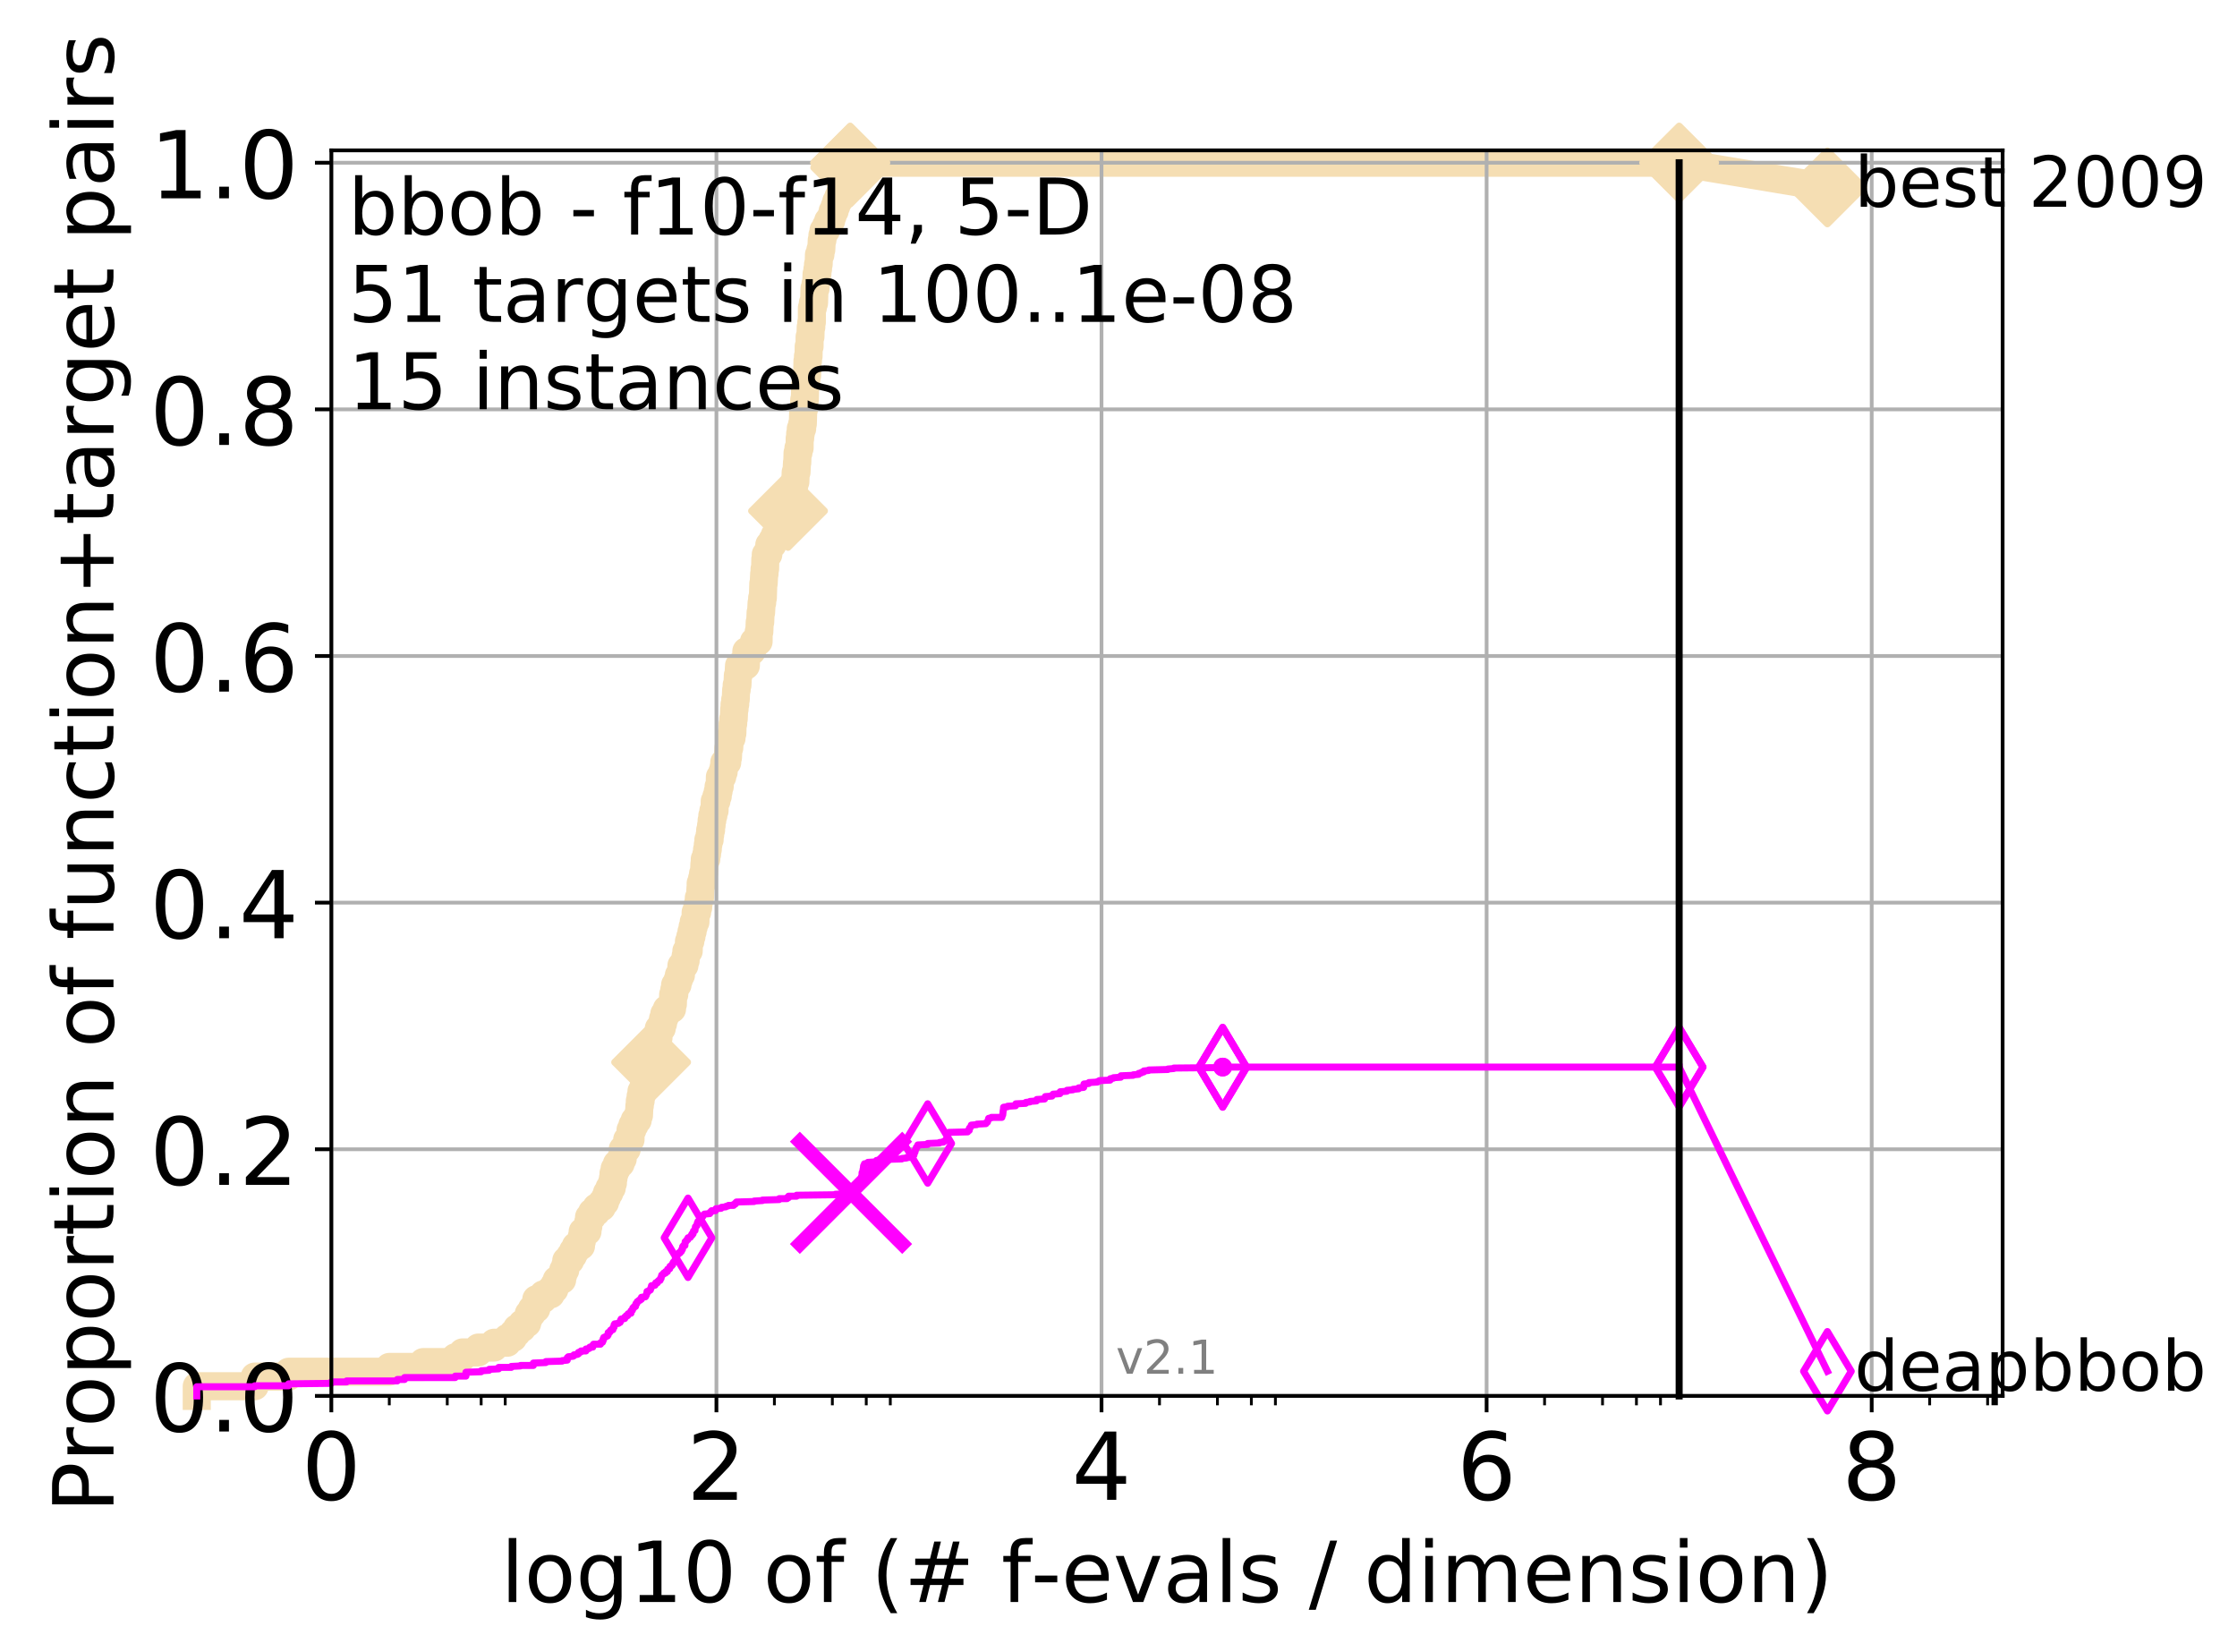 <?xml version="1.0" encoding="utf-8" standalone="no"?>
<!DOCTYPE svg PUBLIC "-//W3C//DTD SVG 1.1//EN"
  "http://www.w3.org/Graphics/SVG/1.1/DTD/svg11.dtd">
<!-- Created with matplotlib (http://matplotlib.org/) -->
<svg height="353pt" version="1.1" viewBox="0 0 478 353" width="478pt" xmlns="http://www.w3.org/2000/svg" xmlns:xlink="http://www.w3.org/1999/xlink">
 <defs>
  <style type="text/css">
*{stroke-linecap:butt;stroke-linejoin:round;}
  </style>
 </defs>
 <g id="figure_1">
  <g id="patch_1">
   <path d="M 0 353.222 
L 478.829 353.222 
L 478.829 0 
L 0 0 
z
" style="fill:#ffffff;"/>
  </g>
  <g id="axes_1">
   <g id="patch_2">
    <path d="M 70.8 298.245 
L 427.92 298.245 
L 427.92 32.133 
L 70.8 32.133 
z
" style="fill:#ffffff;"/>
   </g>
   <g id="line2d_1">
    <path d="M 42.042 298.245 
L 42.042 296.179 
L 54.428 296.179 
L 54.428 294.112 
L 61.673 294.112 
L 61.673 293.079 
L 83.185 293.079 
L 83.185 292.046 
L 90.43 292.046 
L 90.43 291.013 
L 97.273 291.013 
L 97.273 289.979 
L 98.828 289.979 
L 98.828 288.946 
L 102.21 288.946 
L 102.21 287.913 
L 105.57 287.913 
L 105.57 286.88 
L 108.397 286.88 
L 108.397 285.846 
L 109.659 285.846 
L 109.659 284.813 
L 110.453 284.813 
L 110.453 283.78 
L 111.582 283.78 
L 111.582 282.747 
L 112.644 282.747 
L 112.644 281.713 
L 112.984 281.713 
L 112.984 280.68 
L 113.646 280.68 
L 113.646 279.647 
L 114.595 279.647 
L 114.595 277.58 
L 116.072 277.58 
L 116.072 276.547 
L 117.698 276.547 
L 117.698 275.514 
L 118.458 275.514 
L 118.458 274.481 
L 118.948 274.481 
L 118.948 273.448 
L 120.116 273.448 
L 120.116 272.414 
L 120.341 272.414 
L 120.341 271.381 
L 120.782 271.381 
L 120.782 270.348 
L 120.999 270.348 
L 120.999 269.315 
L 121.84 269.315 
L 121.84 268.281 
L 122.445 268.281 
L 122.445 267.248 
L 123.031 267.248 
L 123.031 266.215 
L 124.149 266.215 
L 124.149 265.182 
L 124.328 265.182 
L 124.328 264.148 
L 124.506 264.148 
L 124.506 263.115 
L 125.537 263.115 
L 125.537 262.082 
L 125.703 262.082 
L 125.703 261.049 
L 125.868 261.049 
L 125.868 260.015 
L 126.512 260.015 
L 126.512 258.982 
L 127.436 258.982 
L 127.436 257.949 
L 128.599 257.949 
L 128.599 256.916 
L 129.289 256.916 
L 129.289 255.882 
L 129.69 255.882 
L 129.69 254.849 
L 130.212 254.849 
L 130.212 253.816 
L 130.719 253.816 
L 130.719 252.783 
L 130.967 252.783 
L 130.967 251.749 
L 131.09 251.749 
L 131.09 250.716 
L 131.333 250.716 
L 131.333 249.683 
L 131.81 249.683 
L 131.81 248.65 
L 132.614 248.65 
L 132.614 247.616 
L 133.058 247.616 
L 133.058 245.55 
L 133.914 245.55 
L 134.018 243.483 
L 134.731 243.483 
L 134.731 241.417 
L 135.126 241.417 
L 135.126 240.384 
L 135.608 240.384 
L 135.608 239.35 
L 136.261 239.35 
L 136.261 238.317 
L 136.534 238.317 
L 136.624 236.251 
L 136.713 236.251 
L 136.713 235.217 
L 136.891 235.217 
L 136.891 234.184 
L 137.067 234.184 
L 137.067 233.151 
L 137.5 233.151 
L 137.5 232.118 
L 137.67 232.118 
L 137.67 231.085 
L 138.335 231.085 
L 138.335 229.018 
L 138.976 229.018 
L 138.976 227.985 
L 139.133 227.985 
L 139.133 226.952 
L 139.288 226.952 
L 139.288 225.918 
L 139.746 225.918 
L 139.822 223.852 
L 139.896 223.852 
L 139.896 222.819 
L 140.266 222.819 
L 140.266 221.785 
L 140.7 221.785 
L 140.772 219.719 
L 141.401 219.719 
L 141.401 218.686 
L 141.674 218.686 
L 141.674 217.652 
L 141.943 217.652 
L 141.943 216.619 
L 142.468 216.619 
L 142.468 215.586 
L 143.597 215.586 
L 143.597 214.553 
L 143.779 214.553 
L 143.839 212.486 
L 144.077 212.486 
L 144.077 211.453 
L 144.254 211.453 
L 144.254 210.42 
L 144.773 210.42 
L 144.773 209.386 
L 145.055 209.386 
L 145.055 208.353 
L 145.498 208.353 
L 145.607 206.287 
L 146.247 206.287 
L 146.247 205.253 
L 146.507 205.253 
L 146.507 204.22 
L 146.661 204.22 
L 146.661 203.187 
L 147.166 203.187 
L 147.216 201.12 
L 147.511 201.12 
L 147.511 200.087 
L 147.754 200.087 
L 147.754 199.054 
L 147.993 199.054 
L 147.993 198.021 
L 148.229 198.021 
L 148.229 196.987 
L 148.6 196.987 
L 148.646 194.921 
L 148.964 194.921 
L 148.964 193.888 
L 149.188 193.888 
L 149.188 192.854 
L 149.321 192.854 
L 149.321 191.821 
L 149.583 191.821 
L 149.67 189.755 
L 149.713 189.755 
L 149.713 188.722 
L 150.013 188.722 
L 150.013 187.688 
L 150.224 187.688 
L 150.224 186.655 
L 150.432 186.655 
L 150.515 184.589 
L 150.597 184.589 
L 150.597 183.555 
L 150.923 183.555 
L 150.923 182.522 
L 151.084 182.522 
L 151.084 181.489 
L 151.243 181.489 
L 151.243 180.456 
L 151.361 180.456 
L 151.361 179.422 
L 151.635 179.422 
L 151.635 178.389 
L 151.751 178.389 
L 151.751 177.356 
L 151.942 177.356 
L 151.942 176.323 
L 152.056 176.323 
L 152.056 175.289 
L 152.207 175.289 
L 152.207 174.256 
L 152.431 174.256 
L 152.431 173.223 
L 152.688 173.223 
L 152.725 171.156 
L 153.086 171.156 
L 153.086 170.123 
L 153.369 170.123 
L 153.369 169.09 
L 153.544 169.09 
L 153.544 168.057 
L 153.787 168.057 
L 153.821 165.99 
L 154.328 165.99 
L 154.328 164.957 
L 154.626 164.957 
L 154.626 163.924 
L 154.756 163.924 
L 154.756 162.89 
L 155.396 162.89 
L 155.396 161.857 
L 155.552 161.857 
L 155.645 159.791 
L 155.83 159.791 
L 155.922 157.724 
L 156.314 157.724 
L 156.314 156.691 
L 156.492 156.691 
L 156.551 154.624 
L 156.668 154.624 
L 156.668 153.591 
L 156.785 153.591 
L 156.872 151.525 
L 156.958 151.525 
L 156.958 150.491 
L 157.101 150.491 
L 157.101 149.458 
L 157.215 149.458 
L 157.3 147.392 
L 157.413 147.392 
L 157.413 146.359 
L 157.58 146.359 
L 157.663 144.292 
L 157.801 144.292 
L 157.911 142.226 
L 159.376 142.226 
L 159.477 139.126 
L 160.638 139.126 
L 160.638 138.093 
L 161.1 138.093 
L 161.1 137.059 
L 162.098 137.059 
L 162.12 134.993 
L 162.249 134.993 
L 162.334 132.926 
L 162.44 132.926 
L 162.525 130.86 
L 162.63 130.86 
L 162.734 128.793 
L 162.859 128.793 
L 162.859 127.76 
L 163.003 127.76 
L 163.105 124.66 
L 163.187 124.66 
L 163.288 122.594 
L 163.369 122.594 
L 163.369 121.561 
L 163.489 121.561 
L 163.529 119.494 
L 163.628 119.494 
L 163.628 118.461 
L 164.174 118.461 
L 164.174 117.428 
L 164.384 117.428 
L 164.384 116.394 
L 165.055 116.394 
L 165.055 115.361 
L 165.56 115.361 
L 165.56 114.328 
L 166.596 114.328 
L 166.596 113.295 
L 166.962 113.295 
L 166.962 112.261 
L 167.671 112.261 
L 167.671 111.228 
L 167.999 111.228 
L 167.999 110.195 
L 168.215 110.195 
L 168.215 109.162 
L 168.383 109.162 
L 168.383 108.128 
L 168.833 108.128 
L 168.833 107.095 
L 168.995 107.095 
L 168.995 106.062 
L 169.257 106.062 
L 169.271 103.995 
L 169.685 103.995 
L 169.685 102.962 
L 169.952 102.962 
L 170.021 100.896 
L 170.2 100.896 
L 170.296 98.829 
L 170.364 98.829 
L 170.418 96.763 
L 170.607 96.763 
L 170.607 95.73 
L 170.86 95.73 
L 170.873 93.663 
L 170.978 93.663 
L 170.978 92.63 
L 171.109 92.63 
L 171.109 91.597 
L 171.406 91.597 
L 171.406 90.563 
L 171.547 90.563 
L 171.636 87.464 
L 171.787 87.464 
L 171.849 85.397 
L 171.986 85.397 
L 172.048 82.297 
L 172.245 82.297 
L 172.318 80.231 
L 172.464 80.231 
L 172.536 77.131 
L 172.644 77.131 
L 172.644 76.098 
L 172.775 76.098 
L 172.799 74.031 
L 172.988 74.031 
L 172.999 71.965 
L 173.174 71.965 
L 173.232 69.898 
L 173.359 69.898 
L 173.359 68.865 
L 173.474 68.865 
L 173.485 65.765 
L 173.689 65.765 
L 173.689 64.732 
L 173.947 64.732 
L 174.036 61.632 
L 174.267 61.632 
L 174.267 60.599 
L 174.408 60.599 
L 174.484 58.533 
L 174.666 58.533 
L 174.666 57.5 
L 174.794 57.5 
L 174.794 56.466 
L 174.931 56.466 
L 174.994 54.4 
L 175.306 54.4 
L 175.306 53.367 
L 175.491 53.367 
L 175.592 51.3 
L 175.734 51.3 
L 175.734 50.267 
L 175.964 50.267 
L 175.964 49.234 
L 176.521 49.234 
L 176.521 48.2 
L 176.958 48.2 
L 176.958 47.167 
L 177.604 47.167 
L 177.604 46.134 
L 177.919 46.134 
L 177.919 45.101 
L 178.35 45.101 
L 178.35 44.067 
L 178.694 44.067 
L 178.694 43.034 
L 179.157 43.034 
L 179.157 42.001 
L 179.575 42.001 
L 179.575 40.968 
L 180 40.968 
L 180 39.934 
L 180.237 39.934 
L 180.237 38.901 
L 180.508 38.901 
L 180.508 37.868 
L 180.897 37.868 
L 180.897 36.835 
L 181.373 36.835 
L 181.373 35.801 
L 181.671 35.801 
L 181.671 34.768 
L 358.8 34.768 
L 358.8 34.768 
" style="fill:none;stroke:#f5deb3;stroke-linecap:square;stroke-width:6;"/>
   </g>
   <g id="line2d_2"/>
   <g id="line2d_3">
    <path d="M 358.8 34.768 
L 390.48 40.038 
" style="fill:none;stroke:#f5deb3;stroke-linecap:square;stroke-width:6;"/>
    <defs>
     <path d="M -0 7.778 
L 7.778 0 
L 0 -7.778 
L -7.778 -0 
z
" id="m915c406384" style="stroke:#f5deb3;stroke-linejoin:miter;stroke-width:1.5;"/>
    </defs>
    <g>
     <use style="fill:#f5deb3;stroke:#f5deb3;stroke-linejoin:miter;stroke-width:1.5;" x="358.8" xlink:href="#m915c406384" y="34.768"/>
     <use style="fill:#f5deb3;stroke:#f5deb3;stroke-linejoin:miter;stroke-width:1.5;" x="390.48" xlink:href="#m915c406384" y="40.038"/>
    </g>
   </g>
   <g id="matplotlib.axis_1">
    <g id="xtick_1">
     <g id="line2d_4">
      <path clip-path="url(#p74eeabf338)" d="M 70.8 298.245 
L 70.8 32.133 
" style="fill:none;stroke:#b0b0b0;stroke-linecap:square;stroke-width:0.8;"/>
     </g>
     <g id="line2d_5">
      <defs>
       <path d="M 0 0 
L 0 3.5 
" id="mf1c03de418" style="stroke:#000000;stroke-width:0.8;"/>
      </defs>
      <g>
       <use style="stroke:#000000;stroke-width:0.8;" x="70.8" xlink:href="#mf1c03de418" y="298.245"/>
      </g>
     </g>
     <g id="text_1">
      <!-- 0 -->
      <defs>
       <path d="M 31.781 66.406 
Q 24.172 66.406 20.328 58.906 
Q 16.5 51.422 16.5 36.375 
Q 16.5 21.391 20.328 13.891 
Q 24.172 6.391 31.781 6.391 
Q 39.453 6.391 43.281 13.891 
Q 47.125 21.391 47.125 36.375 
Q 47.125 51.422 43.281 58.906 
Q 39.453 66.406 31.781 66.406 
M 31.781 74.219 
Q 44.047 74.219 50.516 64.516 
Q 56.984 54.828 56.984 36.375 
Q 56.984 17.969 50.516 8.266 
Q 44.047 -1.422 31.781 -1.422 
Q 19.531 -1.422 13.062 8.266 
Q 6.594 17.969 6.594 36.375 
Q 6.594 54.828 13.062 64.516 
Q 19.531 74.219 31.781 74.219 
" id="DejaVuSans-30"/>
      </defs>
      <g transform="translate(64.438 320.442)scale(0.2 -0.2)">
       <use xlink:href="#DejaVuSans-30"/>
      </g>
     </g>
    </g>
    <g id="xtick_2">
     <g id="line2d_6">
      <path clip-path="url(#p74eeabf338)" d="M 153.086 298.245 
L 153.086 32.133 
" style="fill:none;stroke:#b0b0b0;stroke-linecap:square;stroke-width:0.8;"/>
     </g>
     <g id="line2d_7">
      <g>
       <use style="stroke:#000000;stroke-width:0.8;" x="153.086" xlink:href="#mf1c03de418" y="298.245"/>
      </g>
     </g>
     <g id="text_2">
      <!-- 2 -->
      <defs>
       <path d="M 19.188 8.297 
L 53.609 8.297 
L 53.609 0 
L 7.328 0 
L 7.328 8.297 
Q 12.938 14.109 22.625 23.891 
Q 32.328 33.688 34.812 36.531 
Q 39.547 41.844 41.422 45.531 
Q 43.312 49.219 43.312 52.781 
Q 43.312 58.594 39.234 62.25 
Q 35.156 65.922 28.609 65.922 
Q 23.969 65.922 18.812 64.312 
Q 13.672 62.703 7.812 59.422 
L 7.812 69.391 
Q 13.766 71.781 18.938 73 
Q 24.125 74.219 28.422 74.219 
Q 39.75 74.219 46.484 68.547 
Q 53.219 62.891 53.219 53.422 
Q 53.219 48.922 51.531 44.891 
Q 49.859 40.875 45.406 35.406 
Q 44.188 33.984 37.641 27.219 
Q 31.109 20.453 19.188 8.297 
" id="DejaVuSans-32"/>
      </defs>
      <g transform="translate(146.723 320.442)scale(0.2 -0.2)">
       <use xlink:href="#DejaVuSans-32"/>
      </g>
     </g>
    </g>
    <g id="xtick_3">
     <g id="line2d_8">
      <path clip-path="url(#p74eeabf338)" d="M 235.371 298.245 
L 235.371 32.133 
" style="fill:none;stroke:#b0b0b0;stroke-linecap:square;stroke-width:0.8;"/>
     </g>
     <g id="line2d_9">
      <g>
       <use style="stroke:#000000;stroke-width:0.8;" x="235.371" xlink:href="#mf1c03de418" y="298.245"/>
      </g>
     </g>
     <g id="text_3">
      <!-- 4 -->
      <defs>
       <path d="M 37.797 64.312 
L 12.891 25.391 
L 37.797 25.391 
z
M 35.203 72.906 
L 47.609 72.906 
L 47.609 25.391 
L 58.016 25.391 
L 58.016 17.188 
L 47.609 17.188 
L 47.609 0 
L 37.797 0 
L 37.797 17.188 
L 4.891 17.188 
L 4.891 26.703 
z
" id="DejaVuSans-34"/>
      </defs>
      <g transform="translate(229.009 320.442)scale(0.2 -0.2)">
       <use xlink:href="#DejaVuSans-34"/>
      </g>
     </g>
    </g>
    <g id="xtick_4">
     <g id="line2d_10">
      <path clip-path="url(#p74eeabf338)" d="M 317.657 298.245 
L 317.657 32.133 
" style="fill:none;stroke:#b0b0b0;stroke-linecap:square;stroke-width:0.8;"/>
     </g>
     <g id="line2d_11">
      <g>
       <use style="stroke:#000000;stroke-width:0.8;" x="317.657" xlink:href="#mf1c03de418" y="298.245"/>
      </g>
     </g>
     <g id="text_4">
      <!-- 6 -->
      <defs>
       <path d="M 33.016 40.375 
Q 26.375 40.375 22.484 35.828 
Q 18.609 31.297 18.609 23.391 
Q 18.609 15.531 22.484 10.953 
Q 26.375 6.391 33.016 6.391 
Q 39.656 6.391 43.531 10.953 
Q 47.406 15.531 47.406 23.391 
Q 47.406 31.297 43.531 35.828 
Q 39.656 40.375 33.016 40.375 
M 52.594 71.297 
L 52.594 62.312 
Q 48.875 64.062 45.094 64.984 
Q 41.312 65.922 37.594 65.922 
Q 27.828 65.922 22.672 59.328 
Q 17.531 52.734 16.797 39.406 
Q 19.672 43.656 24.016 45.922 
Q 28.375 48.188 33.594 48.188 
Q 44.578 48.188 50.953 41.516 
Q 57.328 34.859 57.328 23.391 
Q 57.328 12.156 50.688 5.359 
Q 44.047 -1.422 33.016 -1.422 
Q 20.359 -1.422 13.672 8.266 
Q 6.984 17.969 6.984 36.375 
Q 6.984 53.656 15.188 63.938 
Q 23.391 74.219 37.203 74.219 
Q 40.922 74.219 44.703 73.484 
Q 48.484 72.75 52.594 71.297 
" id="DejaVuSans-36"/>
      </defs>
      <g transform="translate(311.295 320.442)scale(0.2 -0.2)">
       <use xlink:href="#DejaVuSans-36"/>
      </g>
     </g>
    </g>
    <g id="xtick_5">
     <g id="line2d_12">
      <path clip-path="url(#p74eeabf338)" d="M 399.943 298.245 
L 399.943 32.133 
" style="fill:none;stroke:#b0b0b0;stroke-linecap:square;stroke-width:0.8;"/>
     </g>
     <g id="line2d_13">
      <g>
       <use style="stroke:#000000;stroke-width:0.8;" x="399.943" xlink:href="#mf1c03de418" y="298.245"/>
      </g>
     </g>
     <g id="text_5">
      <!-- 8 -->
      <defs>
       <path d="M 31.781 34.625 
Q 24.75 34.625 20.719 30.859 
Q 16.703 27.094 16.703 20.516 
Q 16.703 13.922 20.719 10.156 
Q 24.75 6.391 31.781 6.391 
Q 38.812 6.391 42.859 10.172 
Q 46.922 13.969 46.922 20.516 
Q 46.922 27.094 42.891 30.859 
Q 38.875 34.625 31.781 34.625 
M 21.922 38.812 
Q 15.578 40.375 12.031 44.719 
Q 8.5 49.078 8.5 55.328 
Q 8.5 64.062 14.719 69.141 
Q 20.953 74.219 31.781 74.219 
Q 42.672 74.219 48.875 69.141 
Q 55.078 64.062 55.078 55.328 
Q 55.078 49.078 51.531 44.719 
Q 48 40.375 41.703 38.812 
Q 48.828 37.156 52.797 32.312 
Q 56.781 27.484 56.781 20.516 
Q 56.781 9.906 50.312 4.234 
Q 43.844 -1.422 31.781 -1.422 
Q 19.734 -1.422 13.25 4.234 
Q 6.781 9.906 6.781 20.516 
Q 6.781 27.484 10.781 32.312 
Q 14.797 37.156 21.922 38.812 
M 18.312 54.391 
Q 18.312 48.734 21.844 45.562 
Q 25.391 42.391 31.781 42.391 
Q 38.141 42.391 41.719 45.562 
Q 45.312 48.734 45.312 54.391 
Q 45.312 60.062 41.719 63.234 
Q 38.141 66.406 31.781 66.406 
Q 25.391 66.406 21.844 63.234 
Q 18.312 60.062 18.312 54.391 
" id="DejaVuSans-38"/>
      </defs>
      <g transform="translate(393.58 320.442)scale(0.2 -0.2)">
       <use xlink:href="#DejaVuSans-38"/>
      </g>
     </g>
    </g>
    <g id="xtick_6">
     <g id="line2d_14">
      <defs>
       <path d="M 0 0 
L 0 2 
" id="ma3d1599421" style="stroke:#000000;stroke-width:0.6;"/>
      </defs>
      <g>
       <use style="stroke:#000000;stroke-width:0.6;" x="83.185" xlink:href="#ma3d1599421" y="298.245"/>
      </g>
     </g>
    </g>
    <g id="xtick_7">
     <g id="line2d_15">
      <g>
       <use style="stroke:#000000;stroke-width:0.6;" x="95.57" xlink:href="#ma3d1599421" y="298.245"/>
      </g>
     </g>
    </g>
    <g id="xtick_8">
     <g id="line2d_16">
      <g>
       <use style="stroke:#000000;stroke-width:0.6;" x="102.815" xlink:href="#ma3d1599421" y="298.245"/>
      </g>
     </g>
    </g>
    <g id="xtick_9">
     <g id="line2d_17">
      <g>
       <use style="stroke:#000000;stroke-width:0.6;" x="107.956" xlink:href="#ma3d1599421" y="298.245"/>
      </g>
     </g>
    </g>
    <g id="xtick_10">
     <g id="line2d_18">
      <g>
       <use style="stroke:#000000;stroke-width:0.6;" x="165.471" xlink:href="#ma3d1599421" y="298.245"/>
      </g>
     </g>
    </g>
    <g id="xtick_11">
     <g id="line2d_19">
      <g>
       <use style="stroke:#000000;stroke-width:0.6;" x="177.856" xlink:href="#ma3d1599421" y="298.245"/>
      </g>
     </g>
    </g>
    <g id="xtick_12">
     <g id="line2d_20">
      <g>
       <use style="stroke:#000000;stroke-width:0.6;" x="185.101" xlink:href="#ma3d1599421" y="298.245"/>
      </g>
     </g>
    </g>
    <g id="xtick_13">
     <g id="line2d_21">
      <g>
       <use style="stroke:#000000;stroke-width:0.6;" x="190.241" xlink:href="#ma3d1599421" y="298.245"/>
      </g>
     </g>
    </g>
    <g id="xtick_14">
     <g id="line2d_22">
      <g>
       <use style="stroke:#000000;stroke-width:0.6;" x="247.757" xlink:href="#ma3d1599421" y="298.245"/>
      </g>
     </g>
    </g>
    <g id="xtick_15">
     <g id="line2d_23">
      <g>
       <use style="stroke:#000000;stroke-width:0.6;" x="260.142" xlink:href="#ma3d1599421" y="298.245"/>
      </g>
     </g>
    </g>
    <g id="xtick_16">
     <g id="line2d_24">
      <g>
       <use style="stroke:#000000;stroke-width:0.6;" x="267.387" xlink:href="#ma3d1599421" y="298.245"/>
      </g>
     </g>
    </g>
    <g id="xtick_17">
     <g id="line2d_25">
      <g>
       <use style="stroke:#000000;stroke-width:0.6;" x="272.527" xlink:href="#ma3d1599421" y="298.245"/>
      </g>
     </g>
    </g>
    <g id="xtick_18">
     <g id="line2d_26">
      <g>
       <use style="stroke:#000000;stroke-width:0.6;" x="330.042" xlink:href="#ma3d1599421" y="298.245"/>
      </g>
     </g>
    </g>
    <g id="xtick_19">
     <g id="line2d_27">
      <g>
       <use style="stroke:#000000;stroke-width:0.6;" x="342.428" xlink:href="#ma3d1599421" y="298.245"/>
      </g>
     </g>
    </g>
    <g id="xtick_20">
     <g id="line2d_28">
      <g>
       <use style="stroke:#000000;stroke-width:0.6;" x="349.673" xlink:href="#ma3d1599421" y="298.245"/>
      </g>
     </g>
    </g>
    <g id="xtick_21">
     <g id="line2d_29">
      <g>
       <use style="stroke:#000000;stroke-width:0.6;" x="354.813" xlink:href="#ma3d1599421" y="298.245"/>
      </g>
     </g>
    </g>
    <g id="xtick_22">
     <g id="line2d_30">
      <g>
       <use style="stroke:#000000;stroke-width:0.6;" x="412.328" xlink:href="#ma3d1599421" y="298.245"/>
      </g>
     </g>
    </g>
    <g id="xtick_23">
     <g id="line2d_31">
      <g>
       <use style="stroke:#000000;stroke-width:0.6;" x="424.713" xlink:href="#ma3d1599421" y="298.245"/>
      </g>
     </g>
    </g>
    <g id="text_6">
     <!-- log10 of (# f-evals / dimension) -->
     <defs>
      <path d="M 9.422 75.984 
L 18.406 75.984 
L 18.406 0 
L 9.422 0 
z
" id="DejaVuSans-6c"/>
      <path d="M 30.609 48.391 
Q 23.391 48.391 19.188 42.75 
Q 14.984 37.109 14.984 27.297 
Q 14.984 17.484 19.156 11.844 
Q 23.344 6.203 30.609 6.203 
Q 37.797 6.203 41.984 11.859 
Q 46.188 17.531 46.188 27.297 
Q 46.188 37.016 41.984 42.703 
Q 37.797 48.391 30.609 48.391 
M 30.609 56 
Q 42.328 56 49.016 48.375 
Q 55.719 40.766 55.719 27.297 
Q 55.719 13.875 49.016 6.219 
Q 42.328 -1.422 30.609 -1.422 
Q 18.844 -1.422 12.172 6.219 
Q 5.516 13.875 5.516 27.297 
Q 5.516 40.766 12.172 48.375 
Q 18.844 56 30.609 56 
" id="DejaVuSans-6f"/>
      <path d="M 45.406 27.984 
Q 45.406 37.75 41.375 43.109 
Q 37.359 48.484 30.078 48.484 
Q 22.859 48.484 18.828 43.109 
Q 14.797 37.75 14.797 27.984 
Q 14.797 18.266 18.828 12.891 
Q 22.859 7.516 30.078 7.516 
Q 37.359 7.516 41.375 12.891 
Q 45.406 18.266 45.406 27.984 
M 54.391 6.781 
Q 54.391 -7.172 48.188 -13.984 
Q 42 -20.797 29.203 -20.797 
Q 24.469 -20.797 20.266 -20.094 
Q 16.062 -19.391 12.109 -17.922 
L 12.109 -9.188 
Q 16.062 -11.328 19.922 -12.344 
Q 23.781 -13.375 27.781 -13.375 
Q 36.625 -13.375 41.016 -8.766 
Q 45.406 -4.156 45.406 5.172 
L 45.406 9.625 
Q 42.625 4.781 38.281 2.391 
Q 33.938 0 27.875 0 
Q 17.828 0 11.672 7.656 
Q 5.516 15.328 5.516 27.984 
Q 5.516 40.672 11.672 48.328 
Q 17.828 56 27.875 56 
Q 33.938 56 38.281 53.609 
Q 42.625 51.219 45.406 46.391 
L 45.406 54.688 
L 54.391 54.688 
z
" id="DejaVuSans-67"/>
      <path d="M 12.406 8.297 
L 28.516 8.297 
L 28.516 63.922 
L 10.984 60.406 
L 10.984 69.391 
L 28.422 72.906 
L 38.281 72.906 
L 38.281 8.297 
L 54.391 8.297 
L 54.391 0 
L 12.406 0 
z
" id="DejaVuSans-31"/>
      <path id="DejaVuSans-20"/>
      <path d="M 37.109 75.984 
L 37.109 68.5 
L 28.516 68.5 
Q 23.688 68.5 21.797 66.547 
Q 19.922 64.594 19.922 59.516 
L 19.922 54.688 
L 34.719 54.688 
L 34.719 47.703 
L 19.922 47.703 
L 19.922 0 
L 10.891 0 
L 10.891 47.703 
L 2.297 47.703 
L 2.297 54.688 
L 10.891 54.688 
L 10.891 58.5 
Q 10.891 67.625 15.141 71.797 
Q 19.391 75.984 28.609 75.984 
z
" id="DejaVuSans-66"/>
      <path d="M 31 75.875 
Q 24.469 64.656 21.281 53.656 
Q 18.109 42.672 18.109 31.391 
Q 18.109 20.125 21.312 9.062 
Q 24.516 -2 31 -13.188 
L 23.188 -13.188 
Q 15.875 -1.703 12.234 9.375 
Q 8.594 20.453 8.594 31.391 
Q 8.594 42.281 12.203 53.312 
Q 15.828 64.359 23.188 75.875 
z
" id="DejaVuSans-28"/>
      <path d="M 51.125 44 
L 36.922 44 
L 32.812 27.688 
L 47.125 27.688 
z
M 43.797 71.781 
L 38.719 51.516 
L 52.984 51.516 
L 58.109 71.781 
L 65.922 71.781 
L 60.891 51.516 
L 76.125 51.516 
L 76.125 44 
L 58.984 44 
L 54.984 27.688 
L 70.516 27.688 
L 70.516 20.219 
L 53.078 20.219 
L 48 0 
L 40.188 0 
L 45.219 20.219 
L 30.906 20.219 
L 25.875 0 
L 18.016 0 
L 23.094 20.219 
L 7.719 20.219 
L 7.719 27.688 
L 24.906 27.688 
L 29 44 
L 13.281 44 
L 13.281 51.516 
L 30.906 51.516 
L 35.891 71.781 
z
" id="DejaVuSans-23"/>
      <path d="M 4.891 31.391 
L 31.203 31.391 
L 31.203 23.391 
L 4.891 23.391 
z
" id="DejaVuSans-2d"/>
      <path d="M 56.203 29.594 
L 56.203 25.203 
L 14.891 25.203 
Q 15.484 15.922 20.484 11.062 
Q 25.484 6.203 34.422 6.203 
Q 39.594 6.203 44.453 7.469 
Q 49.312 8.734 54.109 11.281 
L 54.109 2.781 
Q 49.266 0.734 44.188 -0.344 
Q 39.109 -1.422 33.891 -1.422 
Q 20.797 -1.422 13.156 6.188 
Q 5.516 13.812 5.516 26.812 
Q 5.516 40.234 12.766 48.109 
Q 20.016 56 32.328 56 
Q 43.359 56 49.781 48.891 
Q 56.203 41.797 56.203 29.594 
M 47.219 32.234 
Q 47.125 39.594 43.094 43.984 
Q 39.062 48.391 32.422 48.391 
Q 24.906 48.391 20.391 44.141 
Q 15.875 39.891 15.188 32.172 
z
" id="DejaVuSans-65"/>
      <path d="M 2.984 54.688 
L 12.5 54.688 
L 29.594 8.797 
L 46.688 54.688 
L 56.203 54.688 
L 35.688 0 
L 23.484 0 
z
" id="DejaVuSans-76"/>
      <path d="M 34.281 27.484 
Q 23.391 27.484 19.188 25 
Q 14.984 22.516 14.984 16.5 
Q 14.984 11.719 18.141 8.906 
Q 21.297 6.109 26.703 6.109 
Q 34.188 6.109 38.703 11.406 
Q 43.219 16.703 43.219 25.484 
L 43.219 27.484 
z
M 52.203 31.203 
L 52.203 0 
L 43.219 0 
L 43.219 8.297 
Q 40.141 3.328 35.547 0.953 
Q 30.953 -1.422 24.312 -1.422 
Q 15.922 -1.422 10.953 3.297 
Q 6 8.016 6 15.922 
Q 6 25.141 12.172 29.828 
Q 18.359 34.516 30.609 34.516 
L 43.219 34.516 
L 43.219 35.406 
Q 43.219 41.609 39.141 45 
Q 35.062 48.391 27.688 48.391 
Q 23 48.391 18.547 47.266 
Q 14.109 46.141 10.016 43.891 
L 10.016 52.203 
Q 14.938 54.109 19.578 55.047 
Q 24.219 56 28.609 56 
Q 40.484 56 46.344 49.844 
Q 52.203 43.703 52.203 31.203 
" id="DejaVuSans-61"/>
      <path d="M 44.281 53.078 
L 44.281 44.578 
Q 40.484 46.531 36.375 47.5 
Q 32.281 48.484 27.875 48.484 
Q 21.188 48.484 17.844 46.438 
Q 14.5 44.391 14.5 40.281 
Q 14.5 37.156 16.891 35.375 
Q 19.281 33.594 26.516 31.984 
L 29.594 31.297 
Q 39.156 29.25 43.188 25.516 
Q 47.219 21.781 47.219 15.094 
Q 47.219 7.469 41.188 3.016 
Q 35.156 -1.422 24.609 -1.422 
Q 20.219 -1.422 15.453 -0.562 
Q 10.688 0.297 5.422 2 
L 5.422 11.281 
Q 10.406 8.688 15.234 7.391 
Q 20.062 6.109 24.812 6.109 
Q 31.156 6.109 34.562 8.281 
Q 37.984 10.453 37.984 14.406 
Q 37.984 18.062 35.516 20.016 
Q 33.062 21.969 24.703 23.781 
L 21.578 24.516 
Q 13.234 26.266 9.516 29.906 
Q 5.812 33.547 5.812 39.891 
Q 5.812 47.609 11.281 51.797 
Q 16.75 56 26.812 56 
Q 31.781 56 36.172 55.266 
Q 40.578 54.547 44.281 53.078 
" id="DejaVuSans-73"/>
      <path d="M 25.391 72.906 
L 33.688 72.906 
L 8.297 -9.281 
L 0 -9.281 
z
" id="DejaVuSans-2f"/>
      <path d="M 45.406 46.391 
L 45.406 75.984 
L 54.391 75.984 
L 54.391 0 
L 45.406 0 
L 45.406 8.203 
Q 42.578 3.328 38.25 0.953 
Q 33.938 -1.422 27.875 -1.422 
Q 17.969 -1.422 11.734 6.484 
Q 5.516 14.406 5.516 27.297 
Q 5.516 40.188 11.734 48.094 
Q 17.969 56 27.875 56 
Q 33.938 56 38.25 53.625 
Q 42.578 51.266 45.406 46.391 
M 14.797 27.297 
Q 14.797 17.391 18.875 11.75 
Q 22.953 6.109 30.078 6.109 
Q 37.203 6.109 41.297 11.75 
Q 45.406 17.391 45.406 27.297 
Q 45.406 37.203 41.297 42.844 
Q 37.203 48.484 30.078 48.484 
Q 22.953 48.484 18.875 42.844 
Q 14.797 37.203 14.797 27.297 
" id="DejaVuSans-64"/>
      <path d="M 9.422 54.688 
L 18.406 54.688 
L 18.406 0 
L 9.422 0 
z
M 9.422 75.984 
L 18.406 75.984 
L 18.406 64.594 
L 9.422 64.594 
z
" id="DejaVuSans-69"/>
      <path d="M 52 44.188 
Q 55.375 50.25 60.062 53.125 
Q 64.75 56 71.094 56 
Q 79.641 56 84.281 50.016 
Q 88.922 44.047 88.922 33.016 
L 88.922 0 
L 79.891 0 
L 79.891 32.719 
Q 79.891 40.578 77.094 44.375 
Q 74.312 48.188 68.609 48.188 
Q 61.625 48.188 57.562 43.547 
Q 53.516 38.922 53.516 30.906 
L 53.516 0 
L 44.484 0 
L 44.484 32.719 
Q 44.484 40.625 41.703 44.406 
Q 38.922 48.188 33.109 48.188 
Q 26.219 48.188 22.156 43.531 
Q 18.109 38.875 18.109 30.906 
L 18.109 0 
L 9.078 0 
L 9.078 54.688 
L 18.109 54.688 
L 18.109 46.188 
Q 21.188 51.219 25.484 53.609 
Q 29.781 56 35.688 56 
Q 41.656 56 45.828 52.969 
Q 50 49.953 52 44.188 
" id="DejaVuSans-6d"/>
      <path d="M 54.891 33.016 
L 54.891 0 
L 45.906 0 
L 45.906 32.719 
Q 45.906 40.484 42.875 44.328 
Q 39.844 48.188 33.797 48.188 
Q 26.516 48.188 22.312 43.547 
Q 18.109 38.922 18.109 30.906 
L 18.109 0 
L 9.078 0 
L 9.078 54.688 
L 18.109 54.688 
L 18.109 46.188 
Q 21.344 51.125 25.703 53.562 
Q 30.078 56 35.797 56 
Q 45.219 56 50.047 50.172 
Q 54.891 44.344 54.891 33.016 
" id="DejaVuSans-6e"/>
      <path d="M 8.016 75.875 
L 15.828 75.875 
Q 23.141 64.359 26.781 53.312 
Q 30.422 42.281 30.422 31.391 
Q 30.422 20.453 26.781 9.375 
Q 23.141 -1.703 15.828 -13.188 
L 8.016 -13.188 
Q 14.5 -2 17.703 9.062 
Q 20.906 20.125 20.906 31.391 
Q 20.906 42.672 17.703 53.656 
Q 14.5 64.656 8.016 75.875 
" id="DejaVuSans-29"/>
     </defs>
     <g transform="translate(107.015 342.279)scale(0.18 -0.18)">
      <use xlink:href="#DejaVuSans-6c"/>
      <use x="27.783" xlink:href="#DejaVuSans-6f"/>
      <use x="88.965" xlink:href="#DejaVuSans-67"/>
      <use x="152.441" xlink:href="#DejaVuSans-31"/>
      <use x="216.064" xlink:href="#DejaVuSans-30"/>
      <use x="279.688" xlink:href="#DejaVuSans-20"/>
      <use x="311.475" xlink:href="#DejaVuSans-6f"/>
      <use x="372.656" xlink:href="#DejaVuSans-66"/>
      <use x="407.861" xlink:href="#DejaVuSans-20"/>
      <use x="439.648" xlink:href="#DejaVuSans-28"/>
      <use x="478.662" xlink:href="#DejaVuSans-23"/>
      <use x="562.451" xlink:href="#DejaVuSans-20"/>
      <use x="594.238" xlink:href="#DejaVuSans-66"/>
      <use x="629.365" xlink:href="#DejaVuSans-2d"/>
      <use x="665.449" xlink:href="#DejaVuSans-65"/>
      <use x="726.973" xlink:href="#DejaVuSans-76"/>
      <use x="786.152" xlink:href="#DejaVuSans-61"/>
      <use x="847.432" xlink:href="#DejaVuSans-6c"/>
      <use x="875.215" xlink:href="#DejaVuSans-73"/>
      <use x="927.314" xlink:href="#DejaVuSans-20"/>
      <use x="959.102" xlink:href="#DejaVuSans-2f"/>
      <use x="992.793" xlink:href="#DejaVuSans-20"/>
      <use x="1024.58" xlink:href="#DejaVuSans-64"/>
      <use x="1088.057" xlink:href="#DejaVuSans-69"/>
      <use x="1115.84" xlink:href="#DejaVuSans-6d"/>
      <use x="1213.252" xlink:href="#DejaVuSans-65"/>
      <use x="1274.775" xlink:href="#DejaVuSans-6e"/>
      <use x="1338.154" xlink:href="#DejaVuSans-73"/>
      <use x="1390.254" xlink:href="#DejaVuSans-69"/>
      <use x="1418.037" xlink:href="#DejaVuSans-6f"/>
      <use x="1479.219" xlink:href="#DejaVuSans-6e"/>
      <use x="1542.598" xlink:href="#DejaVuSans-29"/>
     </g>
    </g>
   </g>
   <g id="matplotlib.axis_2">
    <g id="ytick_1">
     <g id="line2d_32">
      <path clip-path="url(#p74eeabf338)" d="M 70.8 298.245 
L 427.92 298.245 
" style="fill:none;stroke:#b0b0b0;stroke-linecap:square;stroke-width:0.8;"/>
     </g>
     <g id="line2d_33">
      <defs>
       <path d="M 0 0 
L -3.5 0 
" id="m03b0897e61" style="stroke:#000000;stroke-width:0.8;"/>
      </defs>
      <g>
       <use style="stroke:#000000;stroke-width:0.8;" x="70.8" xlink:href="#m03b0897e61" y="298.245"/>
      </g>
     </g>
     <g id="text_7">
      <!-- 0.0 -->
      <defs>
       <path d="M 10.688 12.406 
L 21 12.406 
L 21 0 
L 10.688 0 
z
" id="DejaVuSans-2e"/>
      </defs>
      <g transform="translate(31.994 305.844)scale(0.2 -0.2)">
       <use xlink:href="#DejaVuSans-30"/>
       <use x="63.623" xlink:href="#DejaVuSans-2e"/>
       <use x="95.41" xlink:href="#DejaVuSans-30"/>
      </g>
     </g>
    </g>
    <g id="ytick_2">
     <g id="line2d_34">
      <path clip-path="url(#p74eeabf338)" d="M 70.8 245.55 
L 427.92 245.55 
" style="fill:none;stroke:#b0b0b0;stroke-linecap:square;stroke-width:0.8;"/>
     </g>
     <g id="line2d_35">
      <g>
       <use style="stroke:#000000;stroke-width:0.8;" x="70.8" xlink:href="#m03b0897e61" y="245.55"/>
      </g>
     </g>
     <g id="text_8">
      <!-- 0.2 -->
      <g transform="translate(31.994 253.148)scale(0.2 -0.2)">
       <use xlink:href="#DejaVuSans-30"/>
       <use x="63.623" xlink:href="#DejaVuSans-2e"/>
       <use x="95.41" xlink:href="#DejaVuSans-32"/>
      </g>
     </g>
    </g>
    <g id="ytick_3">
     <g id="line2d_36">
      <path clip-path="url(#p74eeabf338)" d="M 70.8 192.854 
L 427.92 192.854 
" style="fill:none;stroke:#b0b0b0;stroke-linecap:square;stroke-width:0.8;"/>
     </g>
     <g id="line2d_37">
      <g>
       <use style="stroke:#000000;stroke-width:0.8;" x="70.8" xlink:href="#m03b0897e61" y="192.854"/>
      </g>
     </g>
     <g id="text_9">
      <!-- 0.4 -->
      <g transform="translate(31.994 200.453)scale(0.2 -0.2)">
       <use xlink:href="#DejaVuSans-30"/>
       <use x="63.623" xlink:href="#DejaVuSans-2e"/>
       <use x="95.41" xlink:href="#DejaVuSans-34"/>
      </g>
     </g>
    </g>
    <g id="ytick_4">
     <g id="line2d_38">
      <path clip-path="url(#p74eeabf338)" d="M 70.8 140.159 
L 427.92 140.159 
" style="fill:none;stroke:#b0b0b0;stroke-linecap:square;stroke-width:0.8;"/>
     </g>
     <g id="line2d_39">
      <g>
       <use style="stroke:#000000;stroke-width:0.8;" x="70.8" xlink:href="#m03b0897e61" y="140.159"/>
      </g>
     </g>
     <g id="text_10">
      <!-- 0.6 -->
      <g transform="translate(31.994 147.757)scale(0.2 -0.2)">
       <use xlink:href="#DejaVuSans-30"/>
       <use x="63.623" xlink:href="#DejaVuSans-2e"/>
       <use x="95.41" xlink:href="#DejaVuSans-36"/>
      </g>
     </g>
    </g>
    <g id="ytick_5">
     <g id="line2d_40">
      <path clip-path="url(#p74eeabf338)" d="M 70.8 87.464 
L 427.92 87.464 
" style="fill:none;stroke:#b0b0b0;stroke-linecap:square;stroke-width:0.8;"/>
     </g>
     <g id="line2d_41">
      <g>
       <use style="stroke:#000000;stroke-width:0.8;" x="70.8" xlink:href="#m03b0897e61" y="87.464"/>
      </g>
     </g>
     <g id="text_11">
      <!-- 0.8 -->
      <g transform="translate(31.994 95.062)scale(0.2 -0.2)">
       <use xlink:href="#DejaVuSans-30"/>
       <use x="63.623" xlink:href="#DejaVuSans-2e"/>
       <use x="95.41" xlink:href="#DejaVuSans-38"/>
      </g>
     </g>
    </g>
    <g id="ytick_6">
     <g id="line2d_42">
      <path clip-path="url(#p74eeabf338)" d="M 70.8 34.768 
L 427.92 34.768 
" style="fill:none;stroke:#b0b0b0;stroke-linecap:square;stroke-width:0.8;"/>
     </g>
     <g id="line2d_43">
      <g>
       <use style="stroke:#000000;stroke-width:0.8;" x="70.8" xlink:href="#m03b0897e61" y="34.768"/>
      </g>
     </g>
     <g id="text_12">
      <!-- 1.0 -->
      <g transform="translate(31.994 42.367)scale(0.2 -0.2)">
       <use xlink:href="#DejaVuSans-31"/>
       <use x="63.623" xlink:href="#DejaVuSans-2e"/>
       <use x="95.41" xlink:href="#DejaVuSans-30"/>
      </g>
     </g>
    </g>
    <g id="text_13">
     <!-- Proportion of function+target pairs -->
     <defs>
      <path d="M 19.672 64.797 
L 19.672 37.406 
L 32.078 37.406 
Q 38.969 37.406 42.719 40.969 
Q 46.484 44.531 46.484 51.125 
Q 46.484 57.672 42.719 61.234 
Q 38.969 64.797 32.078 64.797 
z
M 9.812 72.906 
L 32.078 72.906 
Q 44.344 72.906 50.609 67.359 
Q 56.891 61.812 56.891 51.125 
Q 56.891 40.328 50.609 34.812 
Q 44.344 29.297 32.078 29.297 
L 19.672 29.297 
L 19.672 0 
L 9.812 0 
z
" id="DejaVuSans-50"/>
      <path d="M 41.109 46.297 
Q 39.594 47.172 37.812 47.578 
Q 36.031 48 33.891 48 
Q 26.266 48 22.188 43.047 
Q 18.109 38.094 18.109 28.812 
L 18.109 0 
L 9.078 0 
L 9.078 54.688 
L 18.109 54.688 
L 18.109 46.188 
Q 20.953 51.172 25.484 53.578 
Q 30.031 56 36.531 56 
Q 37.453 56 38.578 55.875 
Q 39.703 55.766 41.062 55.516 
z
" id="DejaVuSans-72"/>
      <path d="M 18.109 8.203 
L 18.109 -20.797 
L 9.078 -20.797 
L 9.078 54.688 
L 18.109 54.688 
L 18.109 46.391 
Q 20.953 51.266 25.266 53.625 
Q 29.594 56 35.594 56 
Q 45.562 56 51.781 48.094 
Q 58.016 40.188 58.016 27.297 
Q 58.016 14.406 51.781 6.484 
Q 45.562 -1.422 35.594 -1.422 
Q 29.594 -1.422 25.266 0.953 
Q 20.953 3.328 18.109 8.203 
M 48.688 27.297 
Q 48.688 37.203 44.609 42.844 
Q 40.531 48.484 33.406 48.484 
Q 26.266 48.484 22.188 42.844 
Q 18.109 37.203 18.109 27.297 
Q 18.109 17.391 22.188 11.75 
Q 26.266 6.109 33.406 6.109 
Q 40.531 6.109 44.609 11.75 
Q 48.688 17.391 48.688 27.297 
" id="DejaVuSans-70"/>
      <path d="M 18.312 70.219 
L 18.312 54.688 
L 36.812 54.688 
L 36.812 47.703 
L 18.312 47.703 
L 18.312 18.016 
Q 18.312 11.328 20.141 9.422 
Q 21.969 7.516 27.594 7.516 
L 36.812 7.516 
L 36.812 0 
L 27.594 0 
Q 17.188 0 13.234 3.875 
Q 9.281 7.766 9.281 18.016 
L 9.281 47.703 
L 2.688 47.703 
L 2.688 54.688 
L 9.281 54.688 
L 9.281 70.219 
z
" id="DejaVuSans-74"/>
      <path d="M 8.5 21.578 
L 8.5 54.688 
L 17.484 54.688 
L 17.484 21.922 
Q 17.484 14.156 20.5 10.266 
Q 23.531 6.391 29.594 6.391 
Q 36.859 6.391 41.078 11.031 
Q 45.312 15.672 45.312 23.688 
L 45.312 54.688 
L 54.297 54.688 
L 54.297 0 
L 45.312 0 
L 45.312 8.406 
Q 42.047 3.422 37.719 1 
Q 33.406 -1.422 27.688 -1.422 
Q 18.266 -1.422 13.375 4.438 
Q 8.5 10.297 8.5 21.578 
M 31.109 56 
z
" id="DejaVuSans-75"/>
      <path d="M 48.781 52.594 
L 48.781 44.188 
Q 44.969 46.297 41.141 47.344 
Q 37.312 48.391 33.406 48.391 
Q 24.656 48.391 19.812 42.844 
Q 14.984 37.312 14.984 27.297 
Q 14.984 17.281 19.812 11.734 
Q 24.656 6.203 33.406 6.203 
Q 37.312 6.203 41.141 7.25 
Q 44.969 8.297 48.781 10.406 
L 48.781 2.094 
Q 45.016 0.344 40.984 -0.531 
Q 36.969 -1.422 32.422 -1.422 
Q 20.062 -1.422 12.781 6.344 
Q 5.516 14.109 5.516 27.297 
Q 5.516 40.672 12.859 48.328 
Q 20.219 56 33.016 56 
Q 37.156 56 41.109 55.141 
Q 45.062 54.297 48.781 52.594 
" id="DejaVuSans-63"/>
      <path d="M 46 62.703 
L 46 35.5 
L 73.188 35.5 
L 73.188 27.203 
L 46 27.203 
L 46 0 
L 37.797 0 
L 37.797 27.203 
L 10.594 27.203 
L 10.594 35.5 
L 37.797 35.5 
L 37.797 62.703 
z
" id="DejaVuSans-2b"/>
     </defs>
     <g transform="translate(24.25 323.179)rotate(-90)scale(0.18 -0.18)">
      <use xlink:href="#DejaVuSans-50"/>
      <use x="60.287" xlink:href="#DejaVuSans-72"/>
      <use x="101.369" xlink:href="#DejaVuSans-6f"/>
      <use x="162.551" xlink:href="#DejaVuSans-70"/>
      <use x="226.027" xlink:href="#DejaVuSans-6f"/>
      <use x="287.209" xlink:href="#DejaVuSans-72"/>
      <use x="328.322" xlink:href="#DejaVuSans-74"/>
      <use x="367.531" xlink:href="#DejaVuSans-69"/>
      <use x="395.314" xlink:href="#DejaVuSans-6f"/>
      <use x="456.496" xlink:href="#DejaVuSans-6e"/>
      <use x="519.875" xlink:href="#DejaVuSans-20"/>
      <use x="551.662" xlink:href="#DejaVuSans-6f"/>
      <use x="612.844" xlink:href="#DejaVuSans-66"/>
      <use x="648.049" xlink:href="#DejaVuSans-20"/>
      <use x="679.836" xlink:href="#DejaVuSans-66"/>
      <use x="715.041" xlink:href="#DejaVuSans-75"/>
      <use x="778.42" xlink:href="#DejaVuSans-6e"/>
      <use x="841.799" xlink:href="#DejaVuSans-63"/>
      <use x="896.779" xlink:href="#DejaVuSans-74"/>
      <use x="935.988" xlink:href="#DejaVuSans-69"/>
      <use x="963.771" xlink:href="#DejaVuSans-6f"/>
      <use x="1024.953" xlink:href="#DejaVuSans-6e"/>
      <use x="1088.332" xlink:href="#DejaVuSans-2b"/>
      <use x="1172.121" xlink:href="#DejaVuSans-74"/>
      <use x="1211.33" xlink:href="#DejaVuSans-61"/>
      <use x="1272.609" xlink:href="#DejaVuSans-72"/>
      <use x="1313.707" xlink:href="#DejaVuSans-67"/>
      <use x="1377.184" xlink:href="#DejaVuSans-65"/>
      <use x="1438.707" xlink:href="#DejaVuSans-74"/>
      <use x="1477.916" xlink:href="#DejaVuSans-20"/>
      <use x="1509.703" xlink:href="#DejaVuSans-70"/>
      <use x="1573.18" xlink:href="#DejaVuSans-61"/>
      <use x="1634.459" xlink:href="#DejaVuSans-69"/>
      <use x="1662.242" xlink:href="#DejaVuSans-72"/>
      <use x="1703.355" xlink:href="#DejaVuSans-73"/>
     </g>
    </g>
   </g>
   <g id="line2d_44">
    <defs>
     <path d="M 0 1.5 
C 0.398 1.5 0.779 1.342 1.061 1.061 
C 1.342 0.779 1.5 0.398 1.5 0 
C 1.5 -0.398 1.342 -0.779 1.061 -1.061 
C 0.779 -1.342 0.398 -1.5 0 -1.5 
C -0.398 -1.5 -0.779 -1.342 -1.061 -1.061 
C -1.342 -0.779 -1.5 -0.398 -1.5 0 
C -1.5 0.398 -1.342 0.779 -1.061 1.061 
C -0.779 1.342 -0.398 1.5 0 1.5 
z
" id="m6a11751c05" style="stroke:#f5deb3;"/>
    </defs>
    <g>
     <use style="fill:#f5deb3;stroke:#f5deb3;" x="181.671" xlink:href="#m6a11751c05" y="34.768"/>
     <use style="fill:#f5deb3;stroke:#f5deb3;" x="181.671" xlink:href="#m6a11751c05" y="34.768"/>
    </g>
   </g>
   <g id="line2d_45">
    <g>
     <use style="fill:#f5deb3;stroke:#f5deb3;stroke-linejoin:miter;stroke-width:1.5;" x="139.133" xlink:href="#m915c406384" y="226.952"/>
     <use style="fill:#f5deb3;stroke:#f5deb3;stroke-linejoin:miter;stroke-width:1.5;" x="168.383" xlink:href="#m915c406384" y="109.162"/>
     <use style="fill:#f5deb3;stroke:#f5deb3;stroke-linejoin:miter;stroke-width:1.5;" x="181.671" xlink:href="#m915c406384" y="35.801"/>
     <use style="fill:#f5deb3;stroke:#f5deb3;stroke-linejoin:miter;stroke-width:1.5;" x="181.671" xlink:href="#m915c406384" y="34.768"/>
     <use style="fill:#f5deb3;stroke:#f5deb3;stroke-linejoin:miter;stroke-width:1.5;" x="181.671" xlink:href="#m915c406384" y="34.768"/>
     <use style="fill:#f5deb3;stroke:#f5deb3;stroke-linejoin:miter;stroke-width:1.5;" x="358.8" xlink:href="#m915c406384" y="34.768"/>
    </g>
   </g>
   <g id="line2d_46">
    <defs>
     <path d="M 0 1.5 
C 0.398 1.5 0.779 1.342 1.061 1.061 
C 1.342 0.779 1.5 0.398 1.5 0 
C 1.5 -0.398 1.342 -0.779 1.061 -1.061 
C 0.779 -1.342 0.398 -1.5 0 -1.5 
C -0.398 -1.5 -0.779 -1.342 -1.061 -1.061 
C -1.342 -0.779 -1.5 -0.398 -1.5 0 
C -1.5 0.398 -1.342 0.779 -1.061 1.061 
C -0.779 1.342 -0.398 1.5 0 1.5 
z
" id="m06dcb1fd13" style="stroke:#ff00ff;"/>
    </defs>
    <g>
     <use style="fill:#ff00ff;stroke:#ff00ff;" x="261.264" xlink:href="#m06dcb1fd13" y="227.985"/>
     <use style="fill:#ff00ff;stroke:#ff00ff;" x="261.264" xlink:href="#m06dcb1fd13" y="227.985"/>
    </g>
   </g>
   <g id="line2d_47">
    <path d="M 42.042 298.245 
L 42.042 296.282 
L 54.428 296.282 
L 54.428 296.076 
L 61.673 296.076 
L 61.673 295.662 
L 70.8 295.559 
L 70.8 295.249 
L 74.058 295.249 
L 74.058 295.042 
L 84.888 295.042 
L 84.888 294.732 
L 86.443 294.732 
L 86.443 294.319 
L 97.273 294.319 
L 97.273 294.009 
L 99.558 294.009 
L 99.558 293.182 
L 102.815 293.079 
L 102.815 292.873 
L 104.518 292.769 
L 104.518 292.563 
L 106.563 292.459 
L 106.563 292.149 
L 109.248 292.149 
L 109.248 291.943 
L 111.213 291.839 
L 111.213 291.736 
L 113.968 291.736 
L 113.968 291.219 
L 116.631 291.116 
L 116.631 290.909 
L 120.116 290.806 
L 120.116 290.703 
L 121.213 290.599 
L 121.213 290.083 
L 121.424 290.083 
L 121.424 289.876 
L 122.445 289.773 
L 122.445 289.669 
L 122.643 289.669 
L 122.643 289.463 
L 123.412 289.359 
L 123.412 289.256 
L 123.599 289.256 
L 123.599 288.946 
L 124.149 288.843 
L 124.149 288.636 
L 125.2 288.636 
L 125.2 288.223 
L 125.868 288.12 
L 125.868 288.016 
L 126.031 288.016 
L 126.031 287.81 
L 126.669 287.81 
L 126.669 287.396 
L 126.825 287.396 
L 126.825 287.19 
L 128.315 287.19 
L 128.315 286.88 
L 128.739 286.776 
L 128.739 286.466 
L 128.878 286.466 
L 128.878 286.053 
L 129.016 286.053 
L 129.016 285.743 
L 129.424 285.64 
L 129.424 285.536 
L 129.822 285.433 
L 129.822 285.226 
L 129.953 285.226 
L 129.953 284.71 
L 130.34 284.607 
L 130.34 284.4 
L 130.467 284.4 
L 130.467 284.193 
L 130.967 284.09 
L 130.967 283.677 
L 131.212 283.573 
L 131.212 283.057 
L 131.333 283.057 
L 131.333 282.85 
L 132.159 282.747 
L 132.159 282.643 
L 132.501 282.54 
L 132.501 282.333 
L 132.614 282.333 
L 132.614 282.023 
L 132.726 282.023 
L 132.726 281.817 
L 133.491 281.713 
L 133.491 281.403 
L 133.809 281.3 
L 133.809 281.094 
L 134.122 281.094 
L 134.225 280.68 
L 134.831 280.577 
L 134.831 280.06 
L 135.126 279.957 
L 135.223 279.44 
L 135.417 279.44 
L 135.512 279.13 
L 135.797 279.13 
L 135.891 278.51 
L 136.077 278.51 
L 136.169 278.097 
L 136.443 277.994 
L 136.443 277.89 
L 136.802 277.787 
L 136.802 277.58 
L 137.067 277.58 
L 137.067 277.167 
L 137.922 277.064 
L 138.006 276.754 
L 138.088 276.754 
L 138.171 276.341 
L 138.253 276.341 
L 138.253 275.927 
L 138.658 275.824 
L 138.658 275.721 
L 138.976 275.617 
L 139.055 275.204 
L 139.133 275.204 
L 139.211 274.687 
L 139.971 274.584 
L 140.045 274.274 
L 140.119 274.274 
L 140.119 274.067 
L 140.485 274.067 
L 140.557 273.757 
L 140.772 273.654 
L 140.772 273.551 
L 141.054 273.551 
L 141.124 273.138 
L 141.263 273.138 
L 141.332 272.621 
L 141.401 272.621 
L 141.401 272.414 
L 141.674 272.311 
L 141.674 272.208 
L 141.809 272.208 
L 141.809 272.001 
L 142.207 272.001 
L 142.207 271.691 
L 142.597 271.691 
L 142.662 271.174 
L 143.104 271.071 
L 143.167 270.554 
L 143.536 270.451 
L 143.536 270.244 
L 143.718 270.244 
L 143.779 269.831 
L 143.899 269.831 
L 143.899 269.625 
L 144.136 269.625 
L 144.195 269.315 
L 144.254 269.315 
L 144.312 268.798 
L 144.544 268.695 
L 144.602 268.385 
L 144.659 268.385 
L 144.716 268.075 
L 144.887 267.971 
L 144.887 267.868 
L 145.055 267.868 
L 145.055 267.661 
L 145.333 267.661 
L 145.333 267.455 
L 145.607 267.351 
L 145.661 266.938 
L 145.823 266.938 
L 145.877 266.318 
L 146.036 266.318 
L 146.036 266.111 
L 146.352 266.111 
L 146.404 265.285 
L 146.661 265.182 
L 146.764 264.872 
L 146.966 264.872 
L 147.016 264.458 
L 147.511 264.355 
L 147.609 264.045 
L 147.85 263.942 
L 147.85 263.632 
L 148.088 263.632 
L 148.182 263.012 
L 148.508 262.908 
L 148.6 262.082 
L 148.783 261.979 
L 148.783 261.875 
L 148.919 261.875 
L 149.009 261.255 
L 149.143 261.255 
L 149.143 260.945 
L 149.409 260.945 
L 149.496 260.429 
L 149.885 260.325 
L 149.97 259.912 
L 150.182 259.912 
L 150.266 259.602 
L 150.515 259.499 
L 150.515 259.395 
L 151.673 259.292 
L 151.751 258.982 
L 152.056 258.879 
L 152.056 258.672 
L 152.87 258.672 
L 152.978 258.259 
L 154.093 258.156 
L 154.161 257.949 
L 155.111 257.846 
L 155.111 257.742 
L 155.645 257.639 
L 155.645 257.536 
L 156.756 257.536 
L 156.756 257.329 
L 157.158 257.226 
L 157.158 257.019 
L 157.356 257.019 
L 157.356 256.812 
L 161.146 256.709 
L 161.146 256.606 
L 162.921 256.502 
L 162.921 256.399 
L 166.478 256.296 
L 166.512 256.089 
L 168.184 256.089 
L 168.184 255.882 
L 168.504 255.882 
L 168.504 255.572 
L 170.214 255.572 
L 170.214 255.366 
L 178.497 255.262 
L 178.497 255.159 
L 180.783 255.056 
L 180.783 254.952 
L 182.19 254.849 
L 182.19 254.746 
L 182.952 254.642 
L 183.039 254.436 
L 183.179 254.333 
L 183.179 254.229 
L 183.383 254.126 
L 183.409 253.816 
L 183.494 253.816 
L 183.605 253.196 
L 183.74 253.093 
L 183.74 252.886 
L 183.862 252.886 
L 183.97 251.853 
L 184.059 251.749 
L 184.128 251.233 
L 184.185 251.129 
L 184.21 250.51 
L 184.328 250.51 
L 184.421 249.786 
L 184.471 249.683 
L 184.532 249.063 
L 184.63 249.063 
L 184.716 248.65 
L 185.373 248.546 
L 185.455 248.34 
L 187.126 248.236 
L 187.126 248.133 
L 187.301 248.133 
L 187.301 247.926 
L 188.732 247.823 
L 188.732 247.72 
L 192.68 247.616 
L 192.68 247.513 
L 193.706 247.41 
L 193.706 247.306 
L 194.171 247.306 
L 194.171 247.1 
L 194.874 246.996 
L 194.874 246.893 
L 195.293 246.79 
L 195.371 246.273 
L 195.514 246.17 
L 195.594 245.653 
L 195.713 245.55 
L 195.808 245.137 
L 196.026 245.033 
L 196.125 244.62 
L 198.233 244.517 
L 198.233 244.31 
L 200.722 244.207 
L 200.722 244.103 
L 201.59 244 
L 201.59 243.897 
L 201.934 243.793 
L 201.934 243.69 
L 202.172 243.587 
L 202.195 243.38 
L 202.372 243.277 
L 202.476 242.45 
L 202.546 242.347 
L 202.546 242.244 
L 202.68 242.244 
L 202.76 241.934 
L 206.765 241.83 
L 206.765 241.624 
L 207.107 241.52 
L 207.163 241.004 
L 207.351 240.9 
L 207.421 240.694 
L 207.535 240.59 
L 207.538 240.384 
L 208.728 240.28 
L 208.728 240.177 
L 210.671 240.074 
L 210.722 239.867 
L 210.986 239.764 
L 211.094 239.454 
L 211.143 239.35 
L 211.252 238.937 
L 211.834 238.834 
L 211.834 238.731 
L 214.077 238.731 
L 214.159 238.317 
L 214.263 238.214 
L 214.371 237.181 
L 214.401 237.181 
L 214.441 236.561 
L 215.296 236.457 
L 215.296 236.354 
L 217.013 236.251 
L 217.053 235.837 
L 219.163 235.734 
L 219.202 235.527 
L 220.087 235.424 
L 220.087 235.321 
L 221.475 235.217 
L 221.543 234.908 
L 223.204 234.804 
L 223.295 234.494 
L 223.357 234.494 
L 223.357 234.288 
L 224.793 234.184 
L 224.808 233.978 
L 225.026 233.874 
L 225.026 233.771 
L 226.481 233.668 
L 226.538 233.254 
L 227.964 233.151 
L 227.979 232.944 
L 229.264 232.841 
L 229.264 232.738 
L 230.481 232.634 
L 230.482 232.428 
L 231.565 232.324 
L 231.62 231.601 
L 232.65 231.498 
L 232.689 231.291 
L 234.487 231.188 
L 234.487 231.085 
L 234.921 230.981 
L 234.921 230.878 
L 237.211 230.775 
L 237.246 230.465 
L 237.918 230.361 
L 237.918 230.258 
L 239.479 230.155 
L 239.509 229.845 
L 242.133 229.741 
L 242.133 229.638 
L 243.309 229.535 
L 243.316 229.328 
L 243.873 229.225 
L 243.873 229.121 
L 244.413 229.018 
L 244.413 228.811 
L 245.46 228.708 
L 245.46 228.605 
L 249.55 228.501 
L 249.55 228.398 
L 250.828 228.295 
L 250.828 228.191 
L 261.264 228.088 
L 261.264 227.985 
L 358.8 227.985 
L 358.8 227.985 
" style="fill:none;stroke:#ff00ff;stroke-linecap:square;stroke-width:1.5;"/>
   </g>
   <g id="line2d_48">
    <defs>
     <path d="M -0 8.485 
L 5.091 0 
L 0 -8.485 
L -5.091 -0 
z
" id="m8ceec37bb0" style="stroke:#ff00ff;stroke-linejoin:miter;stroke-width:1.5;"/>
    </defs>
    <g>
     <use style="fill:none;stroke:#ff00ff;stroke-linejoin:miter;stroke-width:1.5;" x="147.016" xlink:href="#m8ceec37bb0" y="264.458"/>
     <use style="fill:none;stroke:#ff00ff;stroke-linejoin:miter;stroke-width:1.5;" x="198.233" xlink:href="#m8ceec37bb0" y="244.31"/>
     <use style="fill:none;stroke:#ff00ff;stroke-linejoin:miter;stroke-width:1.5;" x="261.264" xlink:href="#m8ceec37bb0" y="228.088"/>
     <use style="fill:none;stroke:#ff00ff;stroke-linejoin:miter;stroke-width:1.5;" x="261.264" xlink:href="#m8ceec37bb0" y="227.985"/>
     <use style="fill:none;stroke:#ff00ff;stroke-linejoin:miter;stroke-width:1.5;" x="261.264" xlink:href="#m8ceec37bb0" y="227.985"/>
     <use style="fill:none;stroke:#ff00ff;stroke-linejoin:miter;stroke-width:1.5;" x="358.8" xlink:href="#m8ceec37bb0" y="227.985"/>
    </g>
   </g>
   <g id="line2d_49"/>
   <g id="line2d_50">
    <path clip-path="url(#p74eeabf338)" d="M 181.843 254.849 
" style="fill:none;stroke:#ff00ff;stroke-linecap:square;stroke-width:1.5;"/>
    <defs>
     <path d="M -12 12 
L 12 -12 
M -12 -12 
L 12 12 
" id="m437bd7983d" style="stroke:#ff00ff;stroke-width:3;"/>
    </defs>
    <g clip-path="url(#p74eeabf338)">
     <use style="fill:#ff00ff;stroke:#ff00ff;stroke-width:3;" x="181.843" xlink:href="#m437bd7983d" y="254.849"/>
    </g>
   </g>
   <g id="line2d_51">
    <path d="M 358.8 227.985 
L 390.48 292.976 
" style="fill:none;stroke:#ff00ff;stroke-linecap:square;stroke-width:1.5;"/>
    <g>
     <use style="fill:none;stroke:#ff00ff;stroke-linejoin:miter;stroke-width:1.5;" x="358.8" xlink:href="#m8ceec37bb0" y="227.985"/>
     <use style="fill:none;stroke:#ff00ff;stroke-linejoin:miter;stroke-width:1.5;" x="390.48" xlink:href="#m8ceec37bb0" y="292.976"/>
    </g>
   </g>
   <g id="line2d_52">
    <path d="M 358.8 298.245 
L 358.8 34.768 
" style="fill:none;stroke:#000000;stroke-linecap:square;stroke-width:1.5;"/>
   </g>
   <g id="patch_3">
    <path d="M 70.8 298.245 
L 70.8 32.133 
" style="fill:none;stroke:#000000;stroke-linecap:square;stroke-linejoin:miter;stroke-width:0.8;"/>
   </g>
   <g id="patch_4">
    <path d="M 427.92 298.245 
L 427.92 32.133 
" style="fill:none;stroke:#000000;stroke-linecap:square;stroke-linejoin:miter;stroke-width:0.8;"/>
   </g>
   <g id="patch_5">
    <path d="M 70.8 298.245 
L 427.92 298.245 
" style="fill:none;stroke:#000000;stroke-linecap:square;stroke-linejoin:miter;stroke-width:0.8;"/>
   </g>
   <g id="patch_6">
    <path d="M 70.8 32.133 
L 427.92 32.133 
" style="fill:none;stroke:#000000;stroke-linecap:square;stroke-linejoin:miter;stroke-width:0.8;"/>
   </g>
   <g id="text_14">
    <!-- deapbbob -->
    <defs>
     <path d="M 48.688 27.297 
Q 48.688 37.203 44.609 42.844 
Q 40.531 48.484 33.406 48.484 
Q 26.266 48.484 22.188 42.844 
Q 18.109 37.203 18.109 27.297 
Q 18.109 17.391 22.188 11.75 
Q 26.266 6.109 33.406 6.109 
Q 40.531 6.109 44.609 11.75 
Q 48.688 17.391 48.688 27.297 
M 18.109 46.391 
Q 20.953 51.266 25.266 53.625 
Q 29.594 56 35.594 56 
Q 45.562 56 51.781 48.094 
Q 58.016 40.188 58.016 27.297 
Q 58.016 14.406 51.781 6.484 
Q 45.562 -1.422 35.594 -1.422 
Q 29.594 -1.422 25.266 0.953 
Q 20.953 3.328 18.109 8.203 
L 18.109 0 
L 9.078 0 
L 9.078 75.984 
L 18.109 75.984 
z
" id="DejaVuSans-62"/>
    </defs>
    <g transform="translate(396.24 297.115)scale(0.15 -0.15)">
     <use xlink:href="#DejaVuSans-64"/>
     <use x="63.477" xlink:href="#DejaVuSans-65"/>
     <use x="125" xlink:href="#DejaVuSans-61"/>
     <use x="186.279" xlink:href="#DejaVuSans-70"/>
     <use x="249.756" xlink:href="#DejaVuSans-62"/>
     <use x="313.232" xlink:href="#DejaVuSans-62"/>
     <use x="376.709" xlink:href="#DejaVuSans-6f"/>
     <use x="437.891" xlink:href="#DejaVuSans-62"/>
    </g>
   </g>
   <g id="text_15">
    <!-- best 2009 -->
    <defs>
     <path d="M 10.984 1.516 
L 10.984 10.5 
Q 14.703 8.734 18.5 7.812 
Q 22.312 6.891 25.984 6.891 
Q 35.75 6.891 40.891 13.453 
Q 46.047 20.016 46.781 33.406 
Q 43.953 29.203 39.594 26.953 
Q 35.25 24.703 29.984 24.703 
Q 19.047 24.703 12.672 31.312 
Q 6.297 37.938 6.297 49.422 
Q 6.297 60.641 12.938 67.422 
Q 19.578 74.219 30.609 74.219 
Q 43.266 74.219 49.922 64.516 
Q 56.594 54.828 56.594 36.375 
Q 56.594 19.141 48.406 8.859 
Q 40.234 -1.422 26.422 -1.422 
Q 22.703 -1.422 18.891 -0.688 
Q 15.094 0.047 10.984 1.516 
M 30.609 32.422 
Q 37.25 32.422 41.125 36.953 
Q 45.016 41.5 45.016 49.422 
Q 45.016 57.281 41.125 61.844 
Q 37.25 66.406 30.609 66.406 
Q 23.969 66.406 20.094 61.844 
Q 16.219 57.281 16.219 49.422 
Q 16.219 41.5 20.094 36.953 
Q 23.969 32.422 30.609 32.422 
" id="DejaVuSans-39"/>
    </defs>
    <g transform="translate(396.24 44.177)scale(0.15 -0.15)">
     <use xlink:href="#DejaVuSans-62"/>
     <use x="63.477" xlink:href="#DejaVuSans-65"/>
     <use x="125" xlink:href="#DejaVuSans-73"/>
     <use x="177.1" xlink:href="#DejaVuSans-74"/>
     <use x="216.309" xlink:href="#DejaVuSans-20"/>
     <use x="248.096" xlink:href="#DejaVuSans-32"/>
     <use x="311.719" xlink:href="#DejaVuSans-30"/>
     <use x="375.342" xlink:href="#DejaVuSans-30"/>
     <use x="438.965" xlink:href="#DejaVuSans-39"/>
    </g>
   </g>
   <g id="text_16">
    <!-- bbob - f10-f14, 5-D -->
    <defs>
     <path d="M 11.719 12.406 
L 22.016 12.406 
L 22.016 4 
L 14.016 -11.625 
L 7.719 -11.625 
L 11.719 4 
z
" id="DejaVuSans-2c"/>
     <path d="M 10.797 72.906 
L 49.516 72.906 
L 49.516 64.594 
L 19.828 64.594 
L 19.828 46.734 
Q 21.969 47.469 24.109 47.828 
Q 26.266 48.188 28.422 48.188 
Q 40.625 48.188 47.75 41.5 
Q 54.891 34.812 54.891 23.391 
Q 54.891 11.625 47.562 5.094 
Q 40.234 -1.422 26.906 -1.422 
Q 22.312 -1.422 17.547 -0.641 
Q 12.797 0.141 7.719 1.703 
L 7.719 11.625 
Q 12.109 9.234 16.797 8.062 
Q 21.484 6.891 26.703 6.891 
Q 35.156 6.891 40.078 11.328 
Q 45.016 15.766 45.016 23.391 
Q 45.016 31 40.078 35.438 
Q 35.156 39.891 26.703 39.891 
Q 22.75 39.891 18.812 39.016 
Q 14.891 38.141 10.797 36.281 
z
" id="DejaVuSans-35"/>
     <path d="M 19.672 64.797 
L 19.672 8.109 
L 31.594 8.109 
Q 46.688 8.109 53.688 14.938 
Q 60.688 21.781 60.688 36.531 
Q 60.688 51.172 53.688 57.984 
Q 46.688 64.797 31.594 64.797 
z
M 9.812 72.906 
L 30.078 72.906 
Q 51.266 72.906 61.172 64.094 
Q 71.094 55.281 71.094 36.531 
Q 71.094 17.672 61.125 8.828 
Q 51.172 0 30.078 0 
L 9.812 0 
z
" id="DejaVuSans-44"/>
    </defs>
    <g transform="translate(74.371 50.115)scale(0.167 -0.167)">
     <use xlink:href="#DejaVuSans-62"/>
     <use x="63.477" xlink:href="#DejaVuSans-62"/>
     <use x="126.953" xlink:href="#DejaVuSans-6f"/>
     <use x="188.135" xlink:href="#DejaVuSans-62"/>
     <use x="251.611" xlink:href="#DejaVuSans-20"/>
     <use x="283.398" xlink:href="#DejaVuSans-2d"/>
     <use x="319.482" xlink:href="#DejaVuSans-20"/>
     <use x="351.27" xlink:href="#DejaVuSans-66"/>
     <use x="386.475" xlink:href="#DejaVuSans-31"/>
     <use x="450.098" xlink:href="#DejaVuSans-30"/>
     <use x="513.721" xlink:href="#DejaVuSans-2d"/>
     <use x="549.805" xlink:href="#DejaVuSans-66"/>
     <use x="585.01" xlink:href="#DejaVuSans-31"/>
     <use x="648.633" xlink:href="#DejaVuSans-34"/>
     <use x="712.256" xlink:href="#DejaVuSans-2c"/>
     <use x="744.043" xlink:href="#DejaVuSans-20"/>
     <use x="775.83" xlink:href="#DejaVuSans-35"/>
     <use x="839.453" xlink:href="#DejaVuSans-2d"/>
     <use x="875.537" xlink:href="#DejaVuSans-44"/>
    </g>
    <!-- 51 targets in 100..1e-08 -->
    <g transform="translate(74.371 68.77)scale(0.167 -0.167)">
     <use xlink:href="#DejaVuSans-35"/>
     <use x="63.623" xlink:href="#DejaVuSans-31"/>
     <use x="127.246" xlink:href="#DejaVuSans-20"/>
     <use x="159.033" xlink:href="#DejaVuSans-74"/>
     <use x="198.242" xlink:href="#DejaVuSans-61"/>
     <use x="259.521" xlink:href="#DejaVuSans-72"/>
     <use x="300.619" xlink:href="#DejaVuSans-67"/>
     <use x="364.096" xlink:href="#DejaVuSans-65"/>
     <use x="425.619" xlink:href="#DejaVuSans-74"/>
     <use x="464.828" xlink:href="#DejaVuSans-73"/>
     <use x="516.928" xlink:href="#DejaVuSans-20"/>
     <use x="548.715" xlink:href="#DejaVuSans-69"/>
     <use x="576.498" xlink:href="#DejaVuSans-6e"/>
     <use x="639.877" xlink:href="#DejaVuSans-20"/>
     <use x="671.664" xlink:href="#DejaVuSans-31"/>
     <use x="735.287" xlink:href="#DejaVuSans-30"/>
     <use x="798.91" xlink:href="#DejaVuSans-30"/>
     <use x="862.533" xlink:href="#DejaVuSans-2e"/>
     <use x="894.32" xlink:href="#DejaVuSans-2e"/>
     <use x="926.107" xlink:href="#DejaVuSans-31"/>
     <use x="989.73" xlink:href="#DejaVuSans-65"/>
     <use x="1051.254" xlink:href="#DejaVuSans-2d"/>
     <use x="1087.338" xlink:href="#DejaVuSans-30"/>
     <use x="1150.961" xlink:href="#DejaVuSans-38"/>
    </g>
    <!-- 15 instances -->
    <g transform="translate(74.371 87.426)scale(0.167 -0.167)">
     <use xlink:href="#DejaVuSans-31"/>
     <use x="63.623" xlink:href="#DejaVuSans-35"/>
     <use x="127.246" xlink:href="#DejaVuSans-20"/>
     <use x="159.033" xlink:href="#DejaVuSans-69"/>
     <use x="186.816" xlink:href="#DejaVuSans-6e"/>
     <use x="250.195" xlink:href="#DejaVuSans-73"/>
     <use x="302.295" xlink:href="#DejaVuSans-74"/>
     <use x="341.504" xlink:href="#DejaVuSans-61"/>
     <use x="402.783" xlink:href="#DejaVuSans-6e"/>
     <use x="466.162" xlink:href="#DejaVuSans-63"/>
     <use x="521.143" xlink:href="#DejaVuSans-65"/>
     <use x="582.666" xlink:href="#DejaVuSans-73"/>
    </g>
   </g>
   <g id="text_17">
    <!-- v2.1 -->
    <g style="fill:#808080;" transform="translate(238.449 293.505)scale(0.1 -0.1)">
     <use xlink:href="#DejaVuSans-76"/>
     <use x="59.18" xlink:href="#DejaVuSans-32"/>
     <use x="122.803" xlink:href="#DejaVuSans-2e"/>
     <use x="154.59" xlink:href="#DejaVuSans-31"/>
    </g>
   </g>
  </g>
 </g>
 <defs>
  <clipPath id="p74eeabf338">
   <rect height="266.112" width="357.12" x="70.8" y="32.133"/>
  </clipPath>
 </defs>
</svg>
